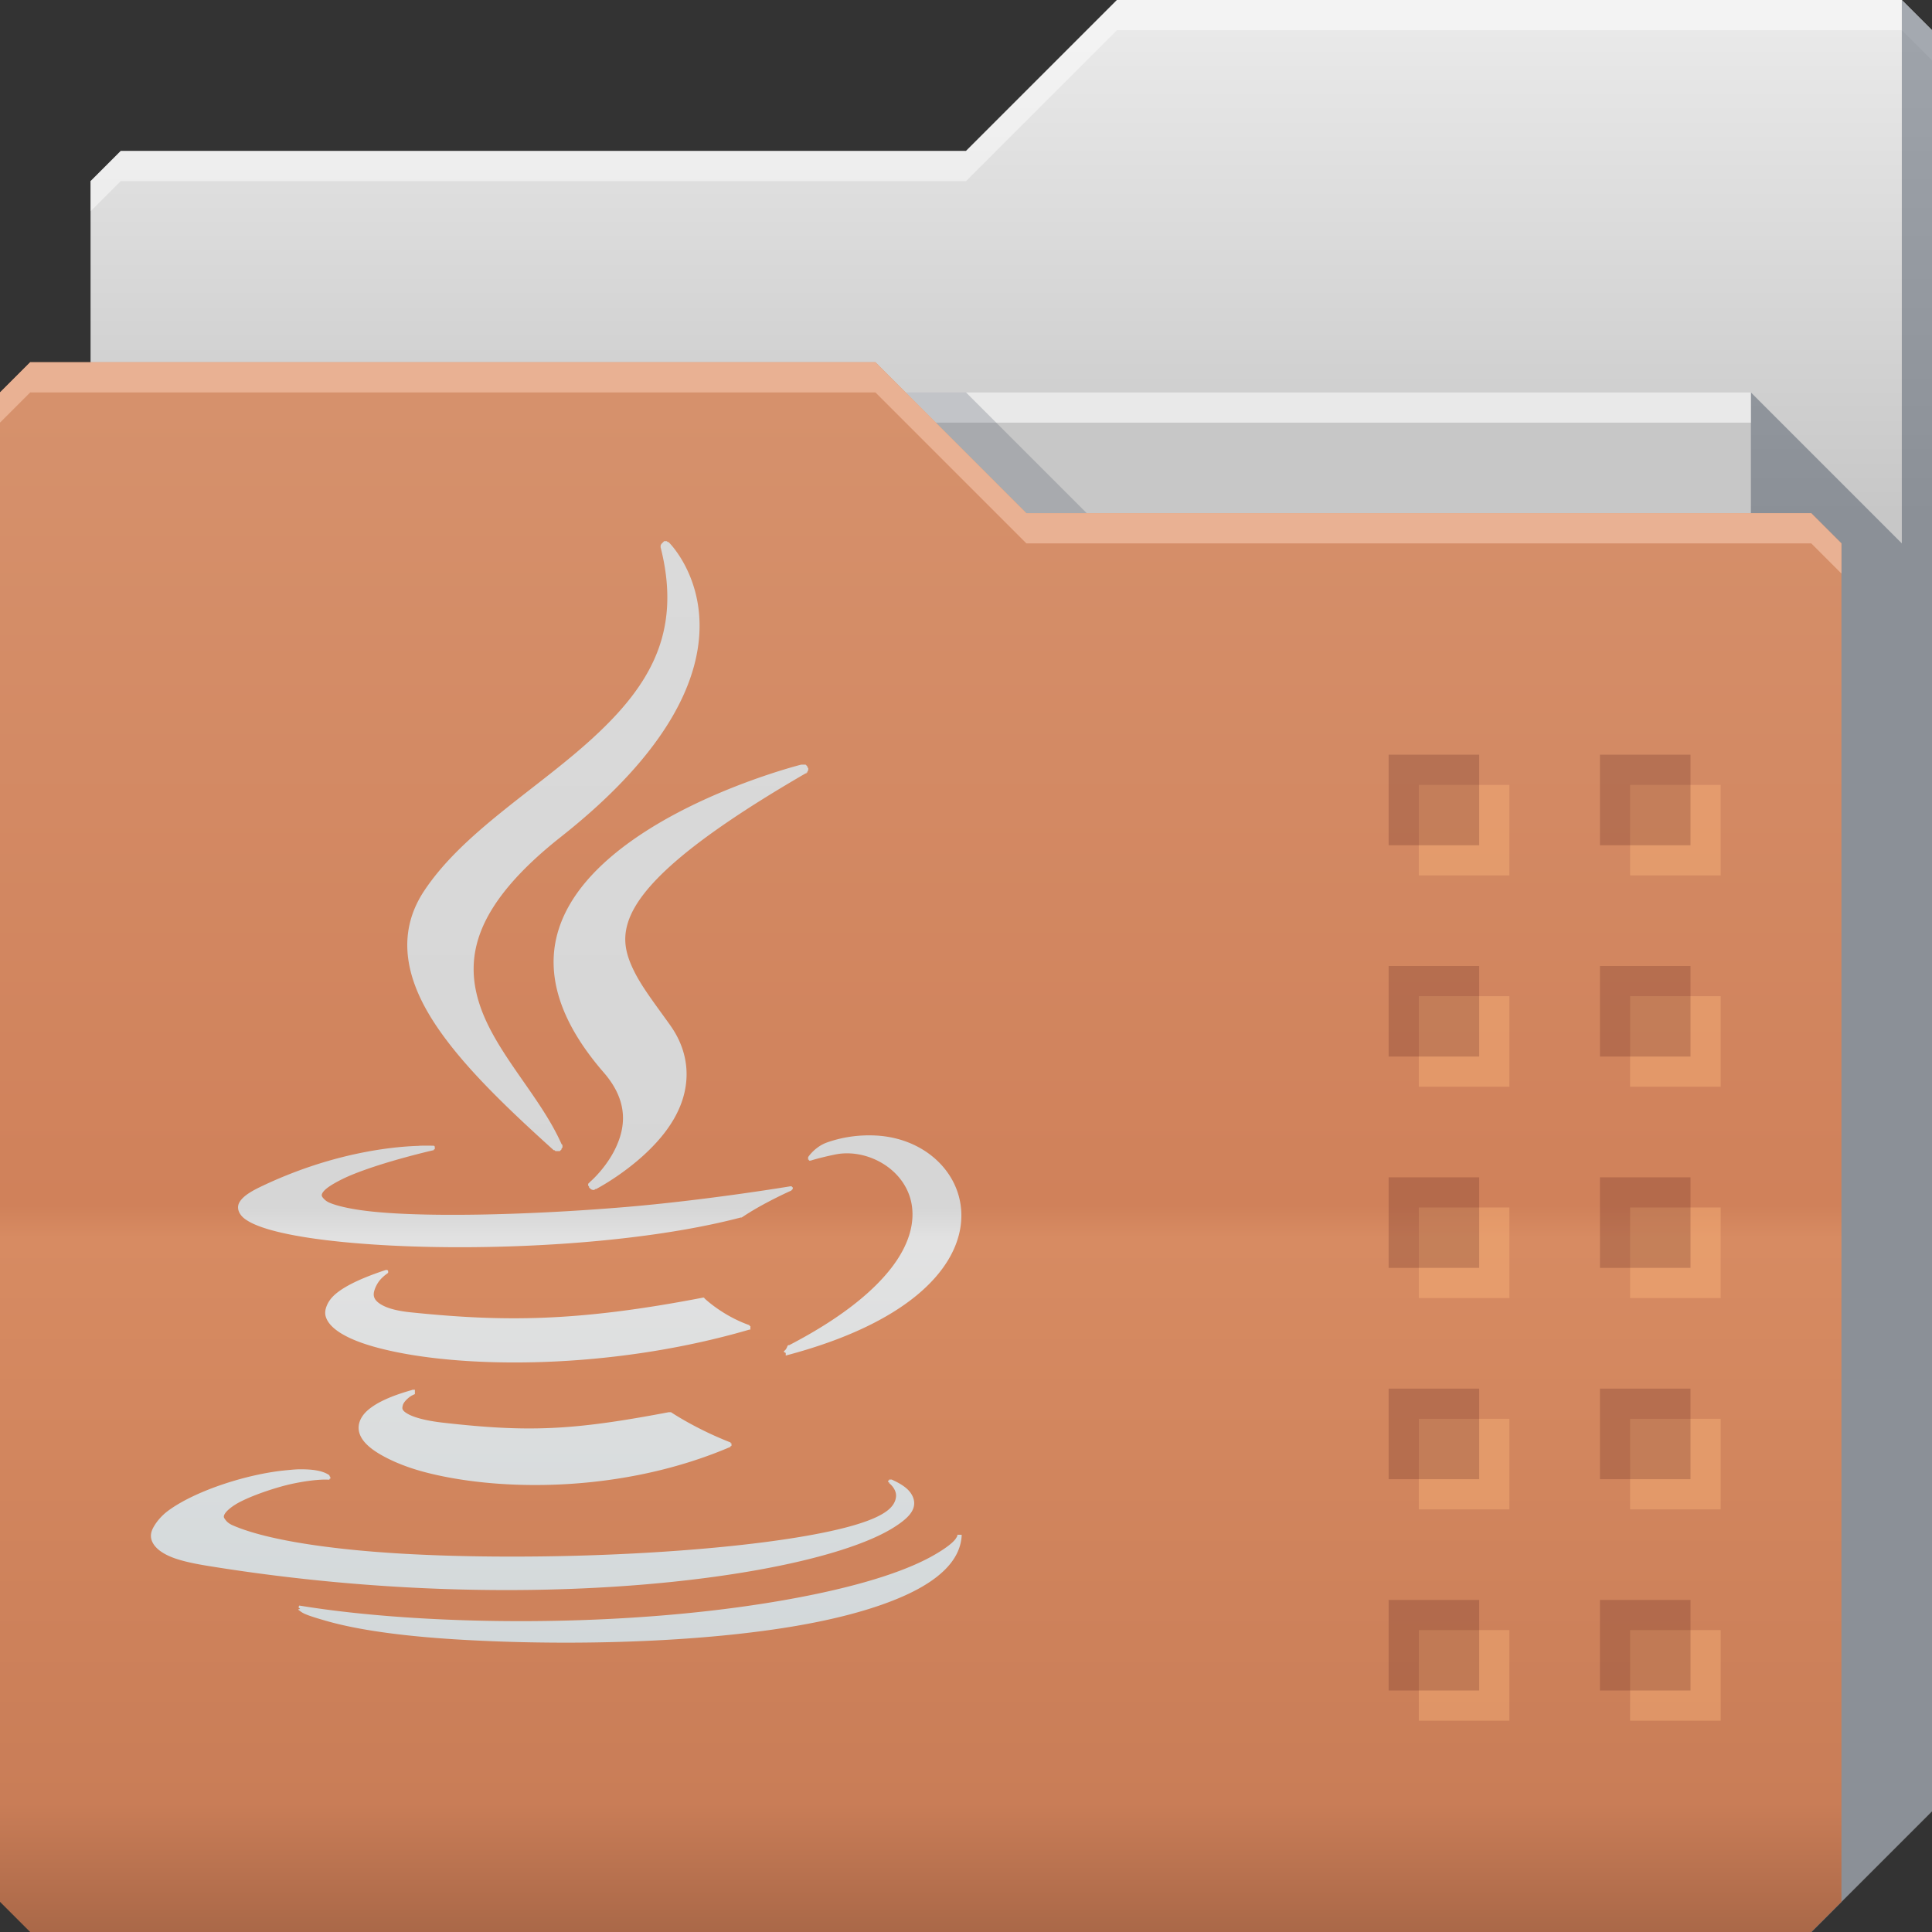 <?xml version="1.0" encoding="UTF-8" standalone="no"?>
<!-- Created with Inkscape (http://www.inkscape.org/) -->

<svg
   xmlns:dc="http://purl.org/dc/elements/1.1/"
   xmlns:cc="http://creativecommons.org/ns#"
   xmlns:rdf="http://www.w3.org/1999/02/22-rdf-syntax-ns#"
   xmlns:svg="http://www.w3.org/2000/svg"
   xmlns="http://www.w3.org/2000/svg"
   xmlns:xlink="http://www.w3.org/1999/xlink"
   xmlns:sodipodi="http://sodipodi.sourceforge.net/DTD/sodipodi-0.dtd"
   xmlns:inkscape="http://www.inkscape.org/namespaces/inkscape"
   id="svg13094"
   height="64"
   width="64"
   version="1.1"
   inkscape:version="0.48.4 r9939"
   sodipodi:docname="folder-java.svg"
   inkscape:export-filename="folder.png"
   inkscape:export-xdpi="90"
   inkscape:export-ydpi="90">
  <rect width="100%" height="100%" fill="#333333" stroke="none"/>
  <sodipodi:namedview
     pagecolor="#ffffff"
     bordercolor="#666666"
     borderopacity="1"
     objecttolerance="10"
     gridtolerance="10"
     guidetolerance="10"
     inkscape:pageopacity="0"
     inkscape:pageshadow="2"
     inkscape:window-width="1920"
     inkscape:window-height="1022"
     id="namedview46"
     showgrid="true"
     inkscape:snap-bbox="true"
     inkscape:bbox-paths="true"
     inkscape:bbox-nodes="true"
     inkscape:snap-bbox-edge-midpoints="true"
     inkscape:snap-bbox-midpoints="true"
     inkscape:snap-nodes="true"
     inkscape:object-paths="true"
     inkscape:snap-intersection-paths="true"
     inkscape:object-nodes="true"
     inkscape:snap-smooth-nodes="true"
     inkscape:snap-midpoints="true"
     inkscape:snap-object-midpoints="true"
     inkscape:snap-center="true"
     fit-margin-top="0"
     fit-margin-left="0"
     fit-margin-right="0"
     fit-margin-bottom="0"
     inkscape:zoom="14.75"
     inkscape:cx="29.759315"
     inkscape:cy="28.127111"
     inkscape:window-x="-5"
     inkscape:window-y="23"
     inkscape:window-maximized="1"
     inkscape:current-layer="svg13094"
     showguides="true"
     inkscape:guide-bbox="true"
     inkscape:snap-page="true"
     inkscape:snap-global="true">
    <inkscape:grid
       type="xygrid"
       id="grid3023"
       empspacing="5"
       visible="true"
       enabled="true"
       snapvisiblegridlinesonly="true"
       originx="-80px"
       originy="-75px" />
  </sodipodi:namedview>
  <defs
     id="defs11">
    <linearGradient
       id="linearGradient3841-4">
      <stop
         style="stop-color:#c7c7c7;stop-opacity:1"
         offset="0"
         id="stop3843-9" />
      <stop
         style="stop-color:#e9e9e9;stop-opacity:1"
         offset="1"
         id="stop3845-3" />
    </linearGradient>
    <linearGradient
       gradientTransform="translate(0.625,-0.082)"
       inkscape:collect="always"
       xlink:href="#linearGradient3815"
       id="linearGradient3918"
       gradientUnits="userSpaceOnUse"
       x1="29.875"
       y1="64.082"
       x2="29.875"
       y2="12.082" />
    <linearGradient
       id="linearGradient3815">
      <stop
         id="stop3817"
         offset="0"
         style="stop-color:#aa6848;stop-opacity:1" />
      <stop
         style="stop-color:#c97d57;stop-opacity:1"
         offset="0.082"
         id="stop3819" />
      <stop
         id="stop3821"
         offset="0.442"
         style="stop-color:#d78b62;stop-opacity:1" />
      <stop
         style="stop-color:#d0815a;stop-opacity:1"
         offset="0.463"
         id="stop3823" />
      <stop
         id="stop3825"
         offset="1"
         style="stop-color:#d6926d;stop-opacity:1;" />
    </linearGradient>
    <linearGradient
       y2="32.976"
       x2="77.278"
       y1="48.976"
       x1="77.278"
       gradientTransform="translate(-33,-31.976)"
       gradientUnits="userSpaceOnUse"
       id="linearGradient4482"
       xlink:href="#linearGradient3841-4"
       inkscape:collect="always" />
    <linearGradient
       inkscape:collect="always"
       xlink:href="#linearGradient4069-9-5-7-1-4"
       id="linearGradient3950-5-8-9-7-5-1"
       gradientUnits="userSpaceOnUse"
       x1="21.296"
       y1="64"
       x2="21.296"
       y2="12"
       gradientTransform="translate(-0.625,0.082)" />
    <linearGradient
       id="linearGradient4069-9-5-7-1-4">
      <stop
         offset="0"
         style="stop-color:#b3b3b3;stop-opacity:1"
         id="stop4071-5-5-1-4-6" />
      <stop
         id="stop4073-6-6-0-1-4"
         style="stop-color:#cad3d6;stop-opacity:1"
         offset="0.057" />
      <stop
         offset="0.442"
         style="stop-color:#e2e2e2;stop-opacity:1"
         id="stop4075-0-0-8-1-2" />
      <stop
         offset="0.463"
         style="stop-color:#d6d6d6;stop-opacity:1"
         id="stop4077-4-1-0-1-6" />
      <stop
         offset="1"
         style="stop-color:#dbdbdb;stop-opacity:1"
         id="stop4079-8-4-6-7-0" />
    </linearGradient>
  </defs>
  <path
     style="color:#000000;fill:url(#linearGradient4482);fill-opacity:1;fill-rule:nonzero;stroke:none;marker:none;visibility:visible;display:inline;overflow:visible;enable-background:accumulate"
     d="m 3,6 -10e-8,58 L 60,64 64,60 64,1 63,0 37,0 32,5 4,5 z"
     id="path3833"
     inkscape:connector-curvature="0"
     sodipodi:nodetypes="cccccccccc" />
  <path
     style="color:#000000;fill:#ffffff;fill-opacity:0.467;fill-rule:nonzero;stroke:none;stroke-width:1;marker:none;visibility:visible;display:inline;overflow:visible;enable-background:accumulate"
     d="M 37,0 32,5 4,5 3,6 3,7 4,6 32,6 37,1 63,1 64,2 64,1 63,0 37,0 z"
     id="path3800"
     inkscape:connector-curvature="0" />
  <path
     sodipodi:nodetypes="ccccc"
     d="m 7,13 51,0 0,31 -51,0 z"
     id="path3920"
     inkscape:connector-curvature="0"
     style="fill:#c7c7c7;fill-opacity:1;fill-rule:nonzero" />
  <path
     sodipodi:nodetypes="cccccccc"
     id="path3802"
     d="m 58,13 0,51 2,0 4,-4 0,-59 -1,-1 0,18 z"
     inkscape:connector-curvature="0"
     style="fill:#3e4959;fill-opacity:0.432" />
  <path
     inkscape:connector-curvature="0"
     id="path4253"
     d="m 7,13 51,0 0,1 -51,0 z"
     style="fill:#ffffff;fill-opacity:0.602;fill-rule:nonzero"
     sodipodi:nodetypes="ccccc" />
  <path
     style="color:#000000;fill:#3e4959;fill-opacity:0.23;fill-rule:nonzero;stroke-width:1;stroke-linecap:butt;stroke-linejoin:miter;stroke-miterlimit:4;stroke-opacity:1;stroke-dasharray:none;stroke-dashoffset:0;marker:none;visibility:visible;display:inline;overflow:visible;enable-background:accumulate"
     d="m 30,13 4,4 2,0 -4,-4 z"
     id="path3982"
     inkscape:connector-curvature="0"
     sodipodi:nodetypes="ccccc" />
  <path
     id="path3916"
     d="m 0,13 0,50 1,1 59,0 1,-1 0,-45 -1,-1 -26,1e-6 -5,-5 L 1,12 z"
     inkscape:connector-curvature="0"
     style="color:#000000;fill:url(#linearGradient3918);fill-opacity:1;fill-rule:nonzero;stroke-width:1;stroke-linecap:butt;stroke-linejoin:miter;stroke-miterlimit:4;stroke-opacity:1;stroke-dasharray:none;stroke-dashoffset:0;marker:none;visibility:visible;display:inline;overflow:visible;enable-background:accumulate"
     sodipodi:nodetypes="ccccccccccc"
     inkscape:export-xdpi="90"
     inkscape:export-ydpi="90" />
  <path
     style="color:#000000;fill:#e9b193;fill-opacity:1;fill-rule:nonzero;stroke-width:1;stroke-linecap:butt;stroke-linejoin:miter;stroke-miterlimit:4;stroke-opacity:1;stroke-dasharray:none;stroke-dashoffset:0;marker:none;visibility:visible;display:inline;overflow:visible;enable-background:accumulate"
     d="m 1,12 -1,1 0,1 1,-1 28,0 5,5 26,0 1,1 0,-1 -1,-1 -26,0 -5,-5 -28,0 z"
     id="path3046"
     inkscape:connector-curvature="0" />
  <g
     transform="translate(0.625,-0.082)"
     id="g3921">
    <g
       id="g3834"
       transform="translate(-3,3)">
      <rect
         y="23.082"
         x="49.375"
         height="3"
         width="3"
         id="rect3836"
         style="color:#000000;fill:#ffb87d;fill-opacity:0.386;fill-rule:nonzero;stroke:none;stroke-width:1;marker:none;visibility:visible;display:inline;overflow:visible;enable-background:accumulate" />
      <rect
         style="color:#000000;fill:#501616;fill-opacity:0.211;fill-rule:nonzero;stroke:none;stroke-width:1;marker:none;visibility:visible;display:inline;overflow:visible;enable-background:accumulate"
         id="rect3884"
         width="3"
         height="3"
         x="48.375"
         y="22.082" />
    </g>
    <use
       x="0"
       y="0"
       xlink:href="#g3834"
       id="use3905"
       transform="translate(7,-2.0019555e-8)"
       width="64"
       height="64" />
    <use
       height="64"
       width="64"
       transform="translate(7,7)"
       id="use3909"
       xlink:href="#g3834"
       y="0"
       x="0" />
    <use
       height="64"
       width="64"
       transform="translate(7,14)"
       id="use3913"
       xlink:href="#g3834"
       y="0"
       x="0" />
    <use
       height="64"
       width="64"
       transform="translate(7,21)"
       id="use3917"
       xlink:href="#g3834"
       y="0"
       x="0" />
    <use
       x="0"
       y="0"
       xlink:href="#g3834"
       id="use3907"
       transform="translate(7,28)"
       width="64"
       height="64" />
    <use
       x="0"
       y="0"
       xlink:href="#g3834"
       id="use3911"
       transform="translate(0,7)"
       width="64"
       height="64" />
    <use
       x="0"
       y="0"
       xlink:href="#g3834"
       id="use3915"
       transform="translate(0,14)"
       width="64"
       height="64" />
    <use
       x="0"
       y="0"
       xlink:href="#g3834"
       id="use3919"
       transform="translate(0,21)"
       width="64"
       height="64" />
    <use
       height="64"
       width="64"
       transform="translate(0,28)"
       id="use3903"
       xlink:href="#g3834"
       y="0"
       x="0" />
  </g>
  <path
     style="color:#000000;fill:url(#linearGradient3950-5-8-9-7-5-1);fill-opacity:1;fill-rule:nonzero;stroke:none;stroke-width:1;marker:none;visibility:visible;display:inline;overflow:visible;enable-background:accumulate"
     d="m 22,17.929 a 0.161,0.161 0 0 0 -0.029,0.029 0.161,0.161 0 0 0 -0.029,0.029 0.161,0.161 0 0 0 -0.029,0.029 0.161,0.161 0 0 0 -0.029,0.057 0.161,0.161 0 0 0 0,0.029 0.161,0.161 0 0 0 0,0.029 c 0.372,1.467 0.258,2.65 -0.2,3.686 -0.458,1.036 -1.258,1.922 -2.171,2.743 -1.826,1.642 -4.184,3.031 -5.457,4.943 -0.881,1.323 -0.666,2.749 0.2,4.171 0.866,1.422 2.365,2.876 4.086,4.428 a 0.161,0.161 0 0 0 0.029,0 0.161,0.161 0 0 0 0.029,0.029 0.161,0.161 0 0 0 0.029,0 0.161,0.161 0 0 0 0.029,0 0.161,0.161 0 0 0 0.029,0 0.161,0.161 0 0 0 0.057,0 0.161,0.161 0 0 0 0.029,-0.029 0.161,0.161 0 0 0 0.029,-0.029 0.161,0.161 0 0 0 0,-0.029 0.161,0.161 0 0 0 0.029,-0.029 0.161,0.161 0 0 0 0,-0.057 0.161,0.161 0 0 0 0,-0.029 0.161,0.161 0 0 0 -0.029,-0.029 c -0.69,-1.56 -2.136,-2.965 -2.686,-4.543 -0.275,-0.789 -0.337,-1.626 0.029,-2.543 0.366,-0.916 1.171,-1.934 2.629,-3.086 3.694,-2.916 4.621,-5.341 4.6,-7.057 -0.021,-1.716 -1,-2.686 -1,-2.686 a 0.161,0.161 0 0 0 -0.029,-0.029 0.161,0.161 0 0 0 -0.029,0 0.161,0.161 0 0 0 -0.029,-0.029 0.161,0.161 0 0 0 -0.029,0 0.161,0.161 0 0 0 -0.029,0 0.161,0.161 0 0 0 -0.029,0 z m 4.543,7.4 c 0,0 -3.086,0.773 -5.486,2.429 -1.2,0.828 -2.254,1.891 -2.6,3.2 -0.346,1.309 0.038,2.838 1.543,4.571 0.837,0.964 0.712,1.82 0.4,2.486 -0.312,0.666 -0.829,1.114 -0.829,1.114 a 0.161,0.161 0 0 0 -0.029,0.029 0.161,0.161 0 0 0 -0.029,0.029 0.161,0.161 0 0 0 -0.029,0.029 0.161,0.161 0 0 0 0,0.029 0.161,0.161 0 0 0 0,0.029 0.161,0.161 0 0 0 0.029,0.029 0.161,0.161 0 0 0 0,0.029 0.161,0.161 0 0 0 0.029,0.029 0.161,0.161 0 0 0 0.029,0.029 0.161,0.161 0 0 0 0.086,0.029 0.161,0.161 0 0 0 0.029,0 0.161,0.161 0 0 0 0.029,-0.029 0.161,0.161 0 0 0 0.029,0 c 0,0 1.123,-0.579 2,-1.543 0.439,-0.482 0.806,-1.054 0.943,-1.714 0.137,-0.661 0.046,-1.423 -0.486,-2.171 -0.478,-0.672 -0.93,-1.25 -1.2,-1.8 -0.27,-0.55 -0.38,-1.025 -0.2,-1.6 0.36,-1.151 1.941,-2.655 5.886,-4.943 a 0.161,0.161 0 0 0 0.029,0 0.161,0.161 0 0 0 0,-0.029 0.161,0.161 0 0 0 0.029,0 0.161,0.161 0 0 0 0,-0.029 0.161,0.161 0 0 0 0.029,-0.057 0.161,0.161 0 0 0 0,-0.029 0.161,0.161 0 0 0 0,-0.029 0.161,0.161 0 0 0 -0.029,-0.029 0.161,0.161 0 0 0 0,-0.029 0.161,0.161 0 0 0 -0.029,-0.029 0.161,0.161 0 0 0 -0.029,-0.029 0.161,0.161 0 0 0 -0.029,0 0.161,0.161 0 0 0 -0.029,0 0.161,0.161 0 0 0 -0.029,0 0.161,0.161 0 0 0 -0.029,0 0.161,0.161 0 0 0 -0.029,0 z M 29,37.615 c -0.496,-0.024 -1.046,0.034 -1.6,0.229 -0.409,0.145 -0.629,0.486 -0.629,0.486 a 0.072,0.072 0 0 0 0,0.029 0.072,0.072 0 0 0 0,0.029 0.072,0.072 0 0 0 0,0.029 0.072,0.072 0 0 0 0.029,0 0.072,0.072 0 0 0 0,0.029 0.072,0.072 0 0 0 0.029,0 0.072,0.072 0 0 0 0.029,0 c 0,0 0.266,-0.089 0.8,-0.2 1.056,-0.22 2.344,0.475 2.543,1.657 0.099,0.591 -0.066,1.32 -0.686,2.114 -0.62,0.794 -1.677,1.662 -3.371,2.543 a 0.072,0.072 0 0 0 -0.029,0 0.072,0.072 0 0 0 -0.029,0.029 c -0.01,0.028 -0.028,0.074 -0.057,0.114 -0.015,0.02 -0.047,0.045 -0.057,0.057 -0.01,0.013 0,0.029 0,0.029 l 0.057,0.029 0,0.086 c 3.989,-1.049 5.616,-2.798 5.8,-4.343 C 32.013,39.013 30.746,37.698 29,37.615 z m -15.114,0.343 c -0.875,0.023 -2.913,0.225 -5.286,1.371 -0.237,0.115 -0.426,0.23 -0.543,0.343 -0.117,0.113 -0.178,0.22 -0.171,0.343 0.007,0.123 0.083,0.249 0.2,0.343 0.117,0.094 0.283,0.18 0.486,0.257 0.81,0.31 2.281,0.522 4.086,0.629 3.61,0.212 8.526,-0.031 11.886,-0.914 a 0.072,0.072 0 0 0 0.029,0 c 0.686,-0.468 1.629,-0.886 1.629,-0.886 a 0.072,0.072 0 0 0 0.029,-0.029 0.072,0.072 0 0 0 0.029,-0.029 0.072,0.072 0 0 0 0,-0.029 0.072,0.072 0 0 0 0,-0.029 0.072,0.072 0 0 0 -0.029,0 0.072,0.072 0 0 0 0,-0.029 0.072,0.072 0 0 0 -0.029,0 0.072,0.072 0 0 0 -0.029,0 c 0,0 -2.734,0.456 -5.457,0.686 -3.333,0.279 -6.902,0.353 -8.686,0.114 -0.529,-0.071 -0.898,-0.165 -1.114,-0.257 -0.108,-0.046 -0.16,-0.101 -0.2,-0.143 -0.04,-0.042 -0.06,-0.079 -0.057,-0.114 0.006,-0.071 0.086,-0.171 0.257,-0.286 0.171,-0.115 0.439,-0.257 0.714,-0.371 1.102,-0.458 2.743,-0.829 2.743,-0.829 a 0.072,0.072 0 0 0 0,-0.029 0.072,0.072 0 0 0 0.029,0 0.072,0.072 0 0 0 0,-0.029 0.072,0.072 0 0 0 0,-0.029 0.072,0.072 0 0 0 0,-0.029 0.072,0.072 0 0 0 -0.029,-0.029 0.072,0.072 0 0 0 -0.029,0 c 0,0 -0.166,-0.008 -0.457,0 z m -1.114,4.114 c -0.772,0.256 -1.307,0.508 -1.629,0.771 -0.161,0.132 -0.256,0.262 -0.314,0.4 -0.059,0.138 -0.076,0.268 -0.029,0.4 0.095,0.265 0.38,0.49 0.8,0.686 0.42,0.195 0.979,0.354 1.657,0.486 2.712,0.525 7.268,0.487 11.571,-0.771 a 0.072,0.072 0 0 0 0.029,0 0.072,0.072 0 0 0 0,-0.029 0.072,0.072 0 0 0 0,-0.029 0.072,0.072 0 0 0 0,-0.029 0.072,0.072 0 0 0 0,-0.029 0.072,0.072 0 0 0 -0.029,0 0.072,0.072 0 0 0 0,-0.029 C 23.934,43.585 23.343,43.015 23.343,43.015 a 0.072,0.072 0 0 0 -0.029,-0.029 0.072,0.072 0 0 0 -0.029,0 c -4.189,0.807 -6.62,0.802 -9.686,0.486 -0.587,-0.061 -0.888,-0.185 -1.057,-0.314 -0.169,-0.129 -0.183,-0.26 -0.143,-0.4 0.04,-0.14 0.124,-0.292 0.229,-0.4 0.104,-0.108 0.2,-0.171 0.2,-0.171 a 0.072,0.072 0 0 0 0.029,-0.029 0.072,0.072 0 0 0 0,-0.029 0.072,0.072 0 0 0 0,-0.029 0.072,0.072 0 0 0 -0.029,-0.029 0.072,0.072 0 0 0 -0.029,0 0.072,0.072 0 0 0 -0.029,0 z m 0.886,3.971 c -0.702,0.196 -1.169,0.414 -1.457,0.657 -0.288,0.243 -0.379,0.535 -0.286,0.8 0.093,0.265 0.357,0.499 0.743,0.714 0.385,0.216 0.874,0.415 1.486,0.571 2.448,0.624 6.489,0.672 10.057,-0.857 a 0.072,0.072 0 0 0 0,-0.029 0.072,0.072 0 0 0 0.029,0 0.072,0.072 0 0 0 0,-0.029 0.072,0.072 0 0 0 0,-0.029 0.072,0.072 0 0 0 0,-0.029 0.072,0.072 0 0 0 -0.029,0 0.072,0.072 0 0 0 0,-0.029 c -1.155,-0.449 -1.971,-1 -1.971,-1 a 0.072,0.072 0 0 0 -0.029,0 0.072,0.072 0 0 0 -0.029,0 0.072,0.072 0 0 0 -0.029,0 c -3.163,0.599 -4.616,0.67 -7.486,0.343 -0.588,-0.068 -0.957,-0.181 -1.143,-0.286 -0.093,-0.052 -0.147,-0.098 -0.171,-0.143 -0.025,-0.045 -0.011,-0.098 0,-0.143 0.021,-0.089 0.11,-0.182 0.2,-0.257 0.09,-0.075 0.2,-0.114 0.2,-0.114 a 0.072,0.072 0 0 0 0,-0.029 0.072,0.072 0 0 0 0,-0.029 0.072,0.072 0 0 0 0,-0.029 0.072,0.072 0 0 0 0,-0.029 0.072,0.072 0 0 0 0,-0.029 0.072,0.072 0 0 0 -0.029,0 0.072,0.072 0 0 0 -0.029,0 0.072,0.072 0 0 0 -0.029,0 z m -3.714,2.629 c -0.137,1.29e-4 -0.279,0.015 -0.429,0.029 -1.299,0.114 -3.048,0.681 -3.943,1.343 -0.224,0.165 -0.387,0.366 -0.486,0.543 -0.099,0.177 -0.118,0.341 -0.029,0.514 0.09,0.173 0.275,0.328 0.571,0.457 0.297,0.129 0.714,0.226 1.257,0.314 7.244,1.175 13.844,0.912 18.171,0.143 2.164,-0.385 3.739,-0.897 4.571,-1.429 0.416,-0.266 0.663,-0.507 0.657,-0.8 -0.003,-0.146 -0.075,-0.302 -0.2,-0.429 -0.125,-0.127 -0.303,-0.235 -0.543,-0.343 a 0.072,0.072 0 0 0 -0.029,0 0.072,0.072 0 0 0 -0.029,0 0.072,0.072 0 0 0 -0.029,0 0.072,0.072 0 0 0 0,0.029 0.072,0.072 0 0 0 -0.029,0 0.072,0.072 0 0 0 0,0.029 0.072,0.072 0 0 0 0,0.029 0.072,0.072 0 0 0 0.029,0 0.072,0.072 0 0 0 0,0.029 c 0,0 0.239,0.179 0.229,0.429 -0.005,0.125 -0.062,0.295 -0.257,0.457 -0.195,0.162 -0.524,0.324 -1.057,0.486 -2.03,0.615 -6.31,1.011 -10.514,1.057 -2.102,0.023 -4.187,-0.032 -5.971,-0.2 -1.784,-0.168 -3.287,-0.444 -4.171,-0.829 -0.155,-0.067 -0.214,-0.141 -0.257,-0.2 -0.043,-0.059 -0.051,-0.085 -0.029,-0.143 0.045,-0.116 0.246,-0.289 0.514,-0.429 0.536,-0.278 1.34,-0.52 1.714,-0.6 0.789,-0.171 1.2,-0.143 1.2,-0.143 a 0.072,0.072 0 0 0 0.029,0 0.072,0.072 0 0 0 0.029,0 0.072,0.072 0 0 0 0,-0.029 0.072,0.072 0 0 0 0.029,0 0.072,0.072 0 0 0 0,-0.029 0.072,0.072 0 0 0 0,-0.029 0.072,0.072 0 0 0 -0.029,-0.029 0.072,0.072 0 0 0 0,-0.029 C 10.69,48.714 10.353,48.671 9.943,48.672 z m 21.771,2.171 a 0.072,0.072 0 0 0 0,0.029 c 0,0 -0.01,0.027 -0.029,0.057 -0.019,0.03 -0.03,0.055 -0.086,0.114 -0.112,0.119 -0.328,0.283 -0.686,0.486 -0.715,0.406 -2.049,0.936 -4.514,1.4 -5.561,1.047 -12.42,0.927 -16.485,0.257 l -0.029,0.057 0.057,0.057 c 0,0 -0.091,0.007 -0.057,0.029 0.033,0.022 0.097,0.078 0.171,0.114 0.149,0.073 0.397,0.15 0.771,0.257 0.748,0.214 2.022,0.462 4.171,0.6 3.27,0.209 7.412,0.157 10.771,-0.343 1.68,-0.25 3.143,-0.62 4.228,-1.114 1.086,-0.495 1.795,-1.132 1.857,-1.943 a 0.072,0.072 0 0 0 0,-0.029 0.072,0.072 0 0 0 0,-0.029 0.072,0.072 0 0 0 -0.029,0 0.072,0.072 0 0 0 -0.029,0 0.072,0.072 0 0 0 -0.029,0 0.072,0.072 0 0 0 -0.029,0 0.072,0.072 0 0 0 -0.029,0 z"
     id="path3061"
     inkscape:connector-curvature="0" />
</svg>
